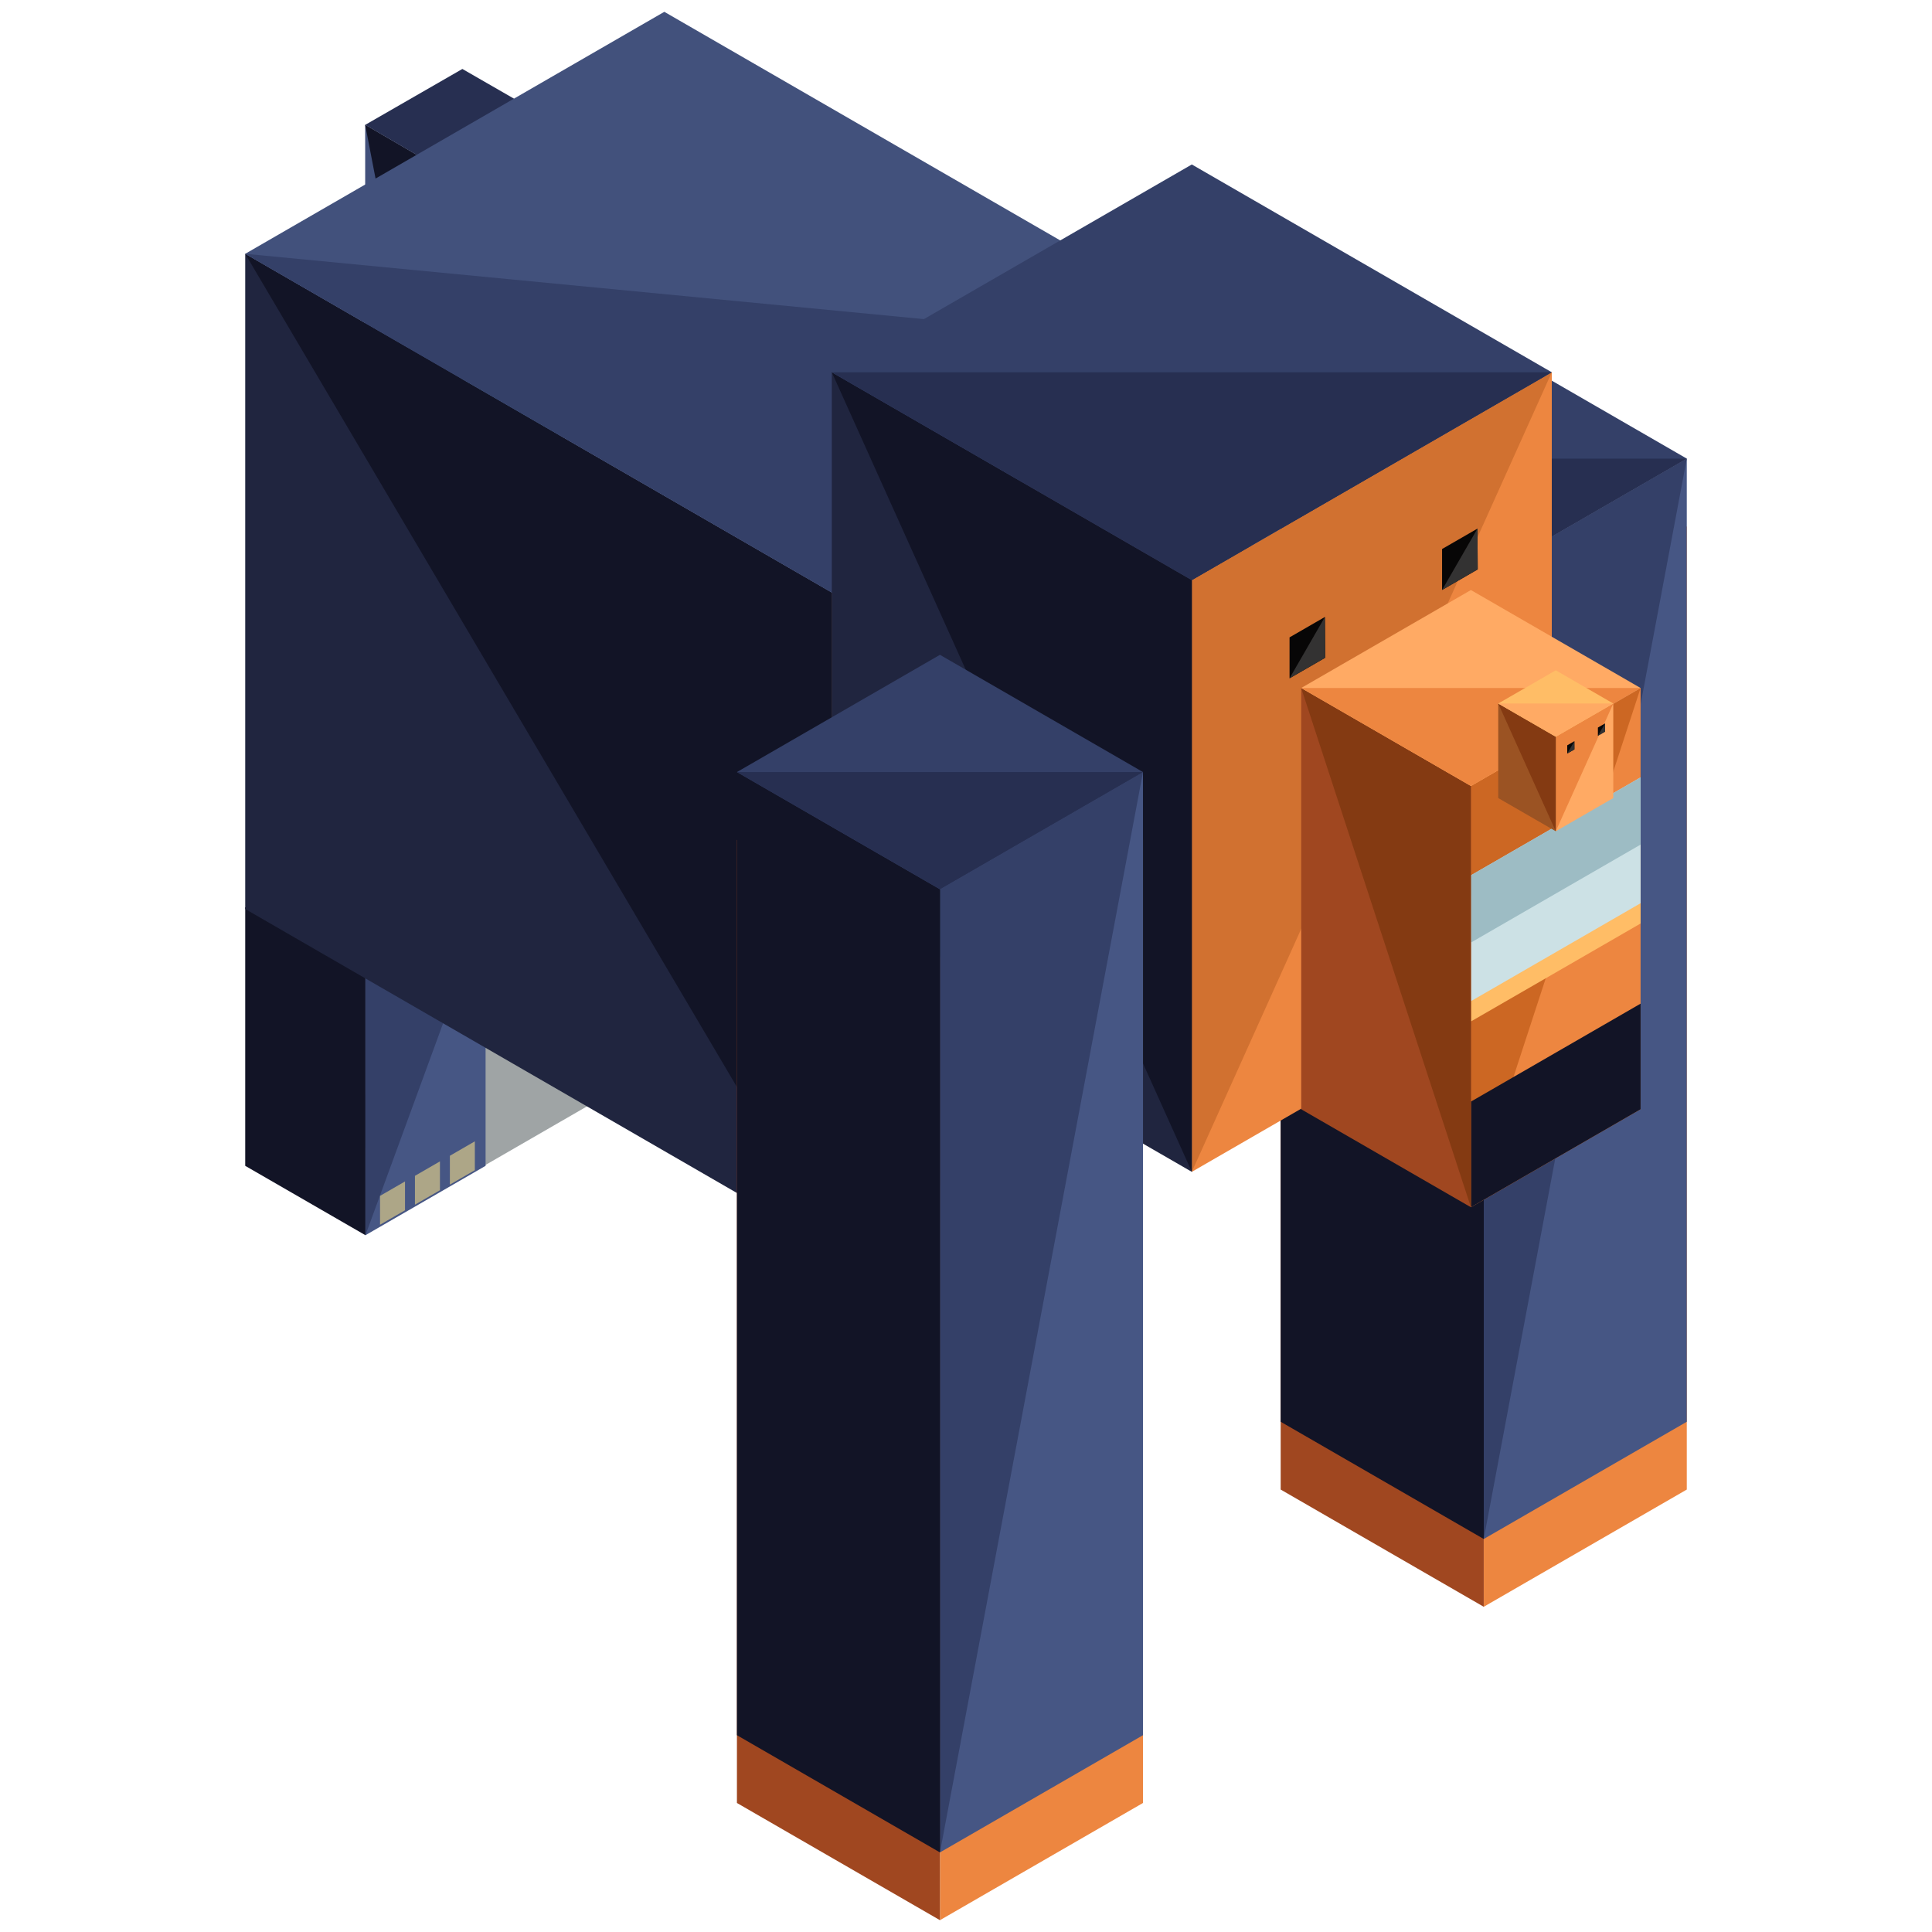 <?xml version="1.0" encoding="utf-8"?>
<!-- Generator: Adobe Illustrator 16.0.0, SVG Export Plug-In . SVG Version: 6.00 Build 0)  -->
<!DOCTYPE svg PUBLIC "-//W3C//DTD SVG 1.1//EN" "http://www.w3.org/Graphics/SVG/1.1/DTD/svg11.dtd">
<svg version="1.1" id="Layer_1" xmlns="http://www.w3.org/2000/svg" xmlns:xlink="http://www.w3.org/1999/xlink" x="0px" y="0px"
	 width="130px" height="130px" viewBox="0 0 130 130" enable-background="new 0 0 130 130" xml:space="preserve">
<g>
	<g>
		<g>
			<polygon fill="#ED8640" points="99.838,43.308 113.5,35.421 113.5,100.229 99.838,108.117 			"/>
			<polygon fill="#A04720" points="86.174,35.421 99.838,43.308 99.838,108.117 86.174,100.229 			"/>
			<polygon fill="#465684" points="99.838,38.747 113.5,30.859 113.5,95.667 99.838,103.556 			"/>
			<polyline fill="#344068" points="99.838,103.556 99.838,38.747 113.5,30.859 			"/>
			<polygon fill="#121426" points="86.174,30.859 99.838,38.747 99.838,103.556 86.174,95.667 			"/>
			<polyline fill="#121426" points="86.174,30.859 99.838,38.747 99.838,103.556 			"/>
			<polygon fill="#344068" points="86.174,30.859 99.838,22.971 113.5,30.859 99.838,38.747 			"/>
			<polyline fill="#272F51" points="113.5,30.859 99.838,38.747 86.174,30.859 			"/>
		</g>
	</g>
	<g>
		<g>
			<g>
				<polygon fill="#272F51" points="31.112,4.64 37.651,8.403 31.112,12.213 24.572,8.403 				"/>
				<polygon fill="#42517C" points="24.572,8.403 31.112,12.213 31.112,42.25 24.572,38.475 				"/>
				<polyline fill="#121426" points="24.572,8.403 31.112,12.213 31.112,42.25 				"/>
				<polygon fill="#66C6C6" points="37.651,8.403 31.112,12.213 31.112,42.25 37.651,38.475 				"/>
				<polyline fill="#5BAEB2" points="37.651,8.403 31.112,12.213 31.112,42.25 				"/>
			</g>
			<g>
				<polygon fill="#9FA4A5" points="21.47,75.459 37.74,66.065 45.877,70.761 29.603,80.157 				"/>
				<g>
					<g>
						<polygon fill="#559CA3" points="36.593,49.438 44.681,54.107 44.681,71.499 36.593,66.829 						"/>
						<polyline fill="#4A858E" points="36.593,49.438 44.681,54.107 44.681,71.499 						"/>
						<polygon fill="#417682" points="52.767,49.438 44.681,54.107 44.681,71.499 52.767,66.829 						"/>
						<polyline fill="#316068" points="52.767,49.438 44.681,54.107 44.681,71.499 						"/>
					</g>
					<g>
						<polygon fill="#F9CE46" points="45.665,70.794 45.665,68.854 47.347,67.881 47.347,69.823 						"/>
						<polygon fill="#F9CE46" points="48.014,69.445 48.014,67.503 49.697,66.533 49.697,68.475 						"/>
						<polygon fill="#F9CE46" points="50.364,68.097 50.364,66.154 52.046,65.182 52.046,67.125 						"/>
					</g>
				</g>
				<g>
					<g>
						<polygon fill="#121426" points="16.5,61.052 24.59,65.723 24.59,83.115 16.5,78.446 						"/>
						<polyline fill="#121426" points="16.5,61.052 24.59,65.723 24.59,83.115 						"/>
						<polygon fill="#465684" points="32.674,61.052 24.59,65.723 24.59,83.115 32.674,78.446 						"/>
						<polyline fill="#344068" points="32.674,61.052 24.59,65.723 24.59,83.115 						"/>
					</g>
					<g>
						<polygon fill="#ADA687" points="25.572,82.409 25.572,80.468 27.252,79.497 27.252,81.438 						"/>
						<polygon fill="#ADA687" points="27.921,81.06 27.921,79.119 29.603,78.147 29.603,80.089 						"/>
						<polygon fill="#ADA687" points="30.272,79.71 30.272,77.769 31.951,76.798 31.951,78.74 						"/>
					</g>
				</g>
			</g>
			<g>
				<g>
					<g>
						<g>
							<g>
								<polygon fill="#20253F" points="16.5,17.078 55.97,39.872 55.97,83.96 16.5,61.165 								"/>
								<polyline fill="#121426" points="16.5,17.078 55.97,39.872 55.97,83.96 								"/>
								<polygon fill="#210803" points="55.97,39.872 55.97,83.96 84.182,67.679 84.182,23.591 								"/>
							</g>
							<polygon fill="#42517C" points="55.97,39.872 84.182,23.591 44.701,0.795 16.5,17.078 							"/>
							<polyline fill="#344068" points="16.5,17.078 55.97,39.872 84.182,23.591 							"/>
						</g>
						<g>
							<g>
								<polygon fill="#ED8640" points="80.195,39.035 104.416,25.05 104.416,64.866 80.195,78.85 								"/>
								<polyline fill="#D17130" points="80.195,78.85 80.195,39.035 104.416,25.05 								"/>
								<polygon fill="#20253F" points="55.97,25.05 80.195,39.035 80.195,78.85 55.97,64.866 								"/>
								<polyline fill="#121426" points="55.97,25.05 80.195,39.035 80.195,78.85 								"/>
								<polygon fill="#344068" points="55.97,25.05 80.195,11.067 104.416,25.05 80.195,39.035 								"/>
								<polyline fill="#272F51" points="104.416,25.05 80.195,39.035 55.97,25.05 								"/>
							</g>
							<g>
								<g>
									<polygon fill="#070606" points="86.771,42.887 86.771,45.643 89.171,44.258 89.151,41.513 									"/>
									<polygon fill="#070606" points="97.034,36.942 97.034,39.698 99.433,38.313 99.416,35.568 									"/>
								</g>
								<g>
									<polyline fill="#333232" points="86.771,45.643 89.171,44.258 89.151,41.513 									"/>
									<polyline fill="#333232" points="97.034,39.698 99.433,38.313 99.416,35.568 									"/>
								</g>
							</g>
						</g>
						<g>
							<g>
								<polygon fill="#ED8640" points="98.974,52.887 110.392,46.294 110.392,74.641 98.974,81.233 								"/>
								<polyline fill="#CC6723" points="98.974,81.233 98.974,52.887 110.392,46.294 								"/>
								<polygon fill="#121426" points="98.974,81.233 110.392,74.641 110.392,67.533 98.974,74.125 								"/>
								<polygon fill="#FFBD66" points="98.974,68.732 110.392,62.14 110.392,53.671 98.974,60.264 								"/>
								<polygon fill="#CCE1E5" points="98.974,67.367 110.392,60.775 110.392,52.307 98.974,58.898 								"/>
								<polygon fill="#9DBCC4" points="98.974,63.423 110.392,56.831 110.392,52.307 98.974,58.898 								"/>
								<polygon fill="#A04720" points="87.555,46.294 98.974,52.887 98.974,81.233 87.555,74.641 								"/>
								<polyline fill="#843A12" points="87.555,46.294 98.974,52.887 98.974,81.233 								"/>
								<polygon fill="#FFAA64" points="87.555,46.294 98.974,39.702 110.392,46.294 98.974,52.887 								"/>
								<polyline fill="#ED8640" points="110.392,46.294 98.974,52.887 87.555,46.294 								"/>
							</g>
							<g>
								<g>
									<path fill="#333232" d="M108.751,50.251"/>
									<path fill="#333232" d="M107.339,52.701"/>
								</g>
							</g>
						</g>
						<g>
							<g>
								<polygon fill="#FFAA64" points="104.684,49.572 108.554,47.338 108.554,53.7 104.684,55.934 								"/>
								<polyline fill="#ED8640" points="104.684,55.934 104.684,49.572 108.554,47.338 								"/>
								<polygon fill="#9B5323" points="100.813,47.338 104.684,49.572 104.684,55.934 100.813,53.7 								"/>
								<polyline fill="#843A12" points="100.813,47.338 104.684,49.572 104.684,55.934 								"/>
								<polygon fill="#FFBD66" points="100.813,47.338 104.684,45.103 108.554,47.338 104.684,49.572 								"/>
								<polyline fill="#FFAA64" points="108.554,47.338 104.684,49.572 100.813,47.338 								"/>
							</g>
							<g>
								<g>
									<polygon fill="#070606" points="105.455,50.151 105.455,50.704 105.939,50.426 105.936,49.874 									"/>
									<polygon fill="#070606" points="107.519,48.956 107.519,49.509 108.001,49.231 107.997,48.68 									"/>
								</g>
								<g>
									<polyline fill="#333232" points="105.455,50.704 105.939,50.426 105.936,49.874 									"/>
									<polyline fill="#333232" points="107.519,49.509 108.001,49.231 107.997,48.68 									"/>
								</g>
							</g>
						</g>
					</g>
				</g>
			</g>
		</g>
	</g>
	<g>
		<g>
			<polygon fill="#ED8640" points="63.247,64.398 76.909,56.51 76.909,121.318 63.247,129.205 			"/>
			<polygon fill="#A04720" points="49.586,56.51 63.247,64.398 63.247,129.205 49.586,121.318 			"/>
			<polygon fill="#465684" points="63.247,59.837 76.909,51.95 76.909,116.757 63.247,124.645 			"/>
			<polyline fill="#344068" points="63.247,124.645 63.247,59.837 76.909,51.95 			"/>
			<polygon fill="#121426" points="49.586,51.95 63.247,59.837 63.247,124.645 49.586,116.757 			"/>
			<polyline fill="#121426" points="49.586,51.95 63.247,59.837 63.247,124.645 			"/>
			<polygon fill="#344068" points="49.586,51.95 63.247,44.061 76.909,51.95 63.247,59.837 			"/>
			<polyline fill="#272F51" points="76.909,51.95 63.247,59.837 49.586,51.95 			"/>
		</g>
	</g>
</g>
</svg>
